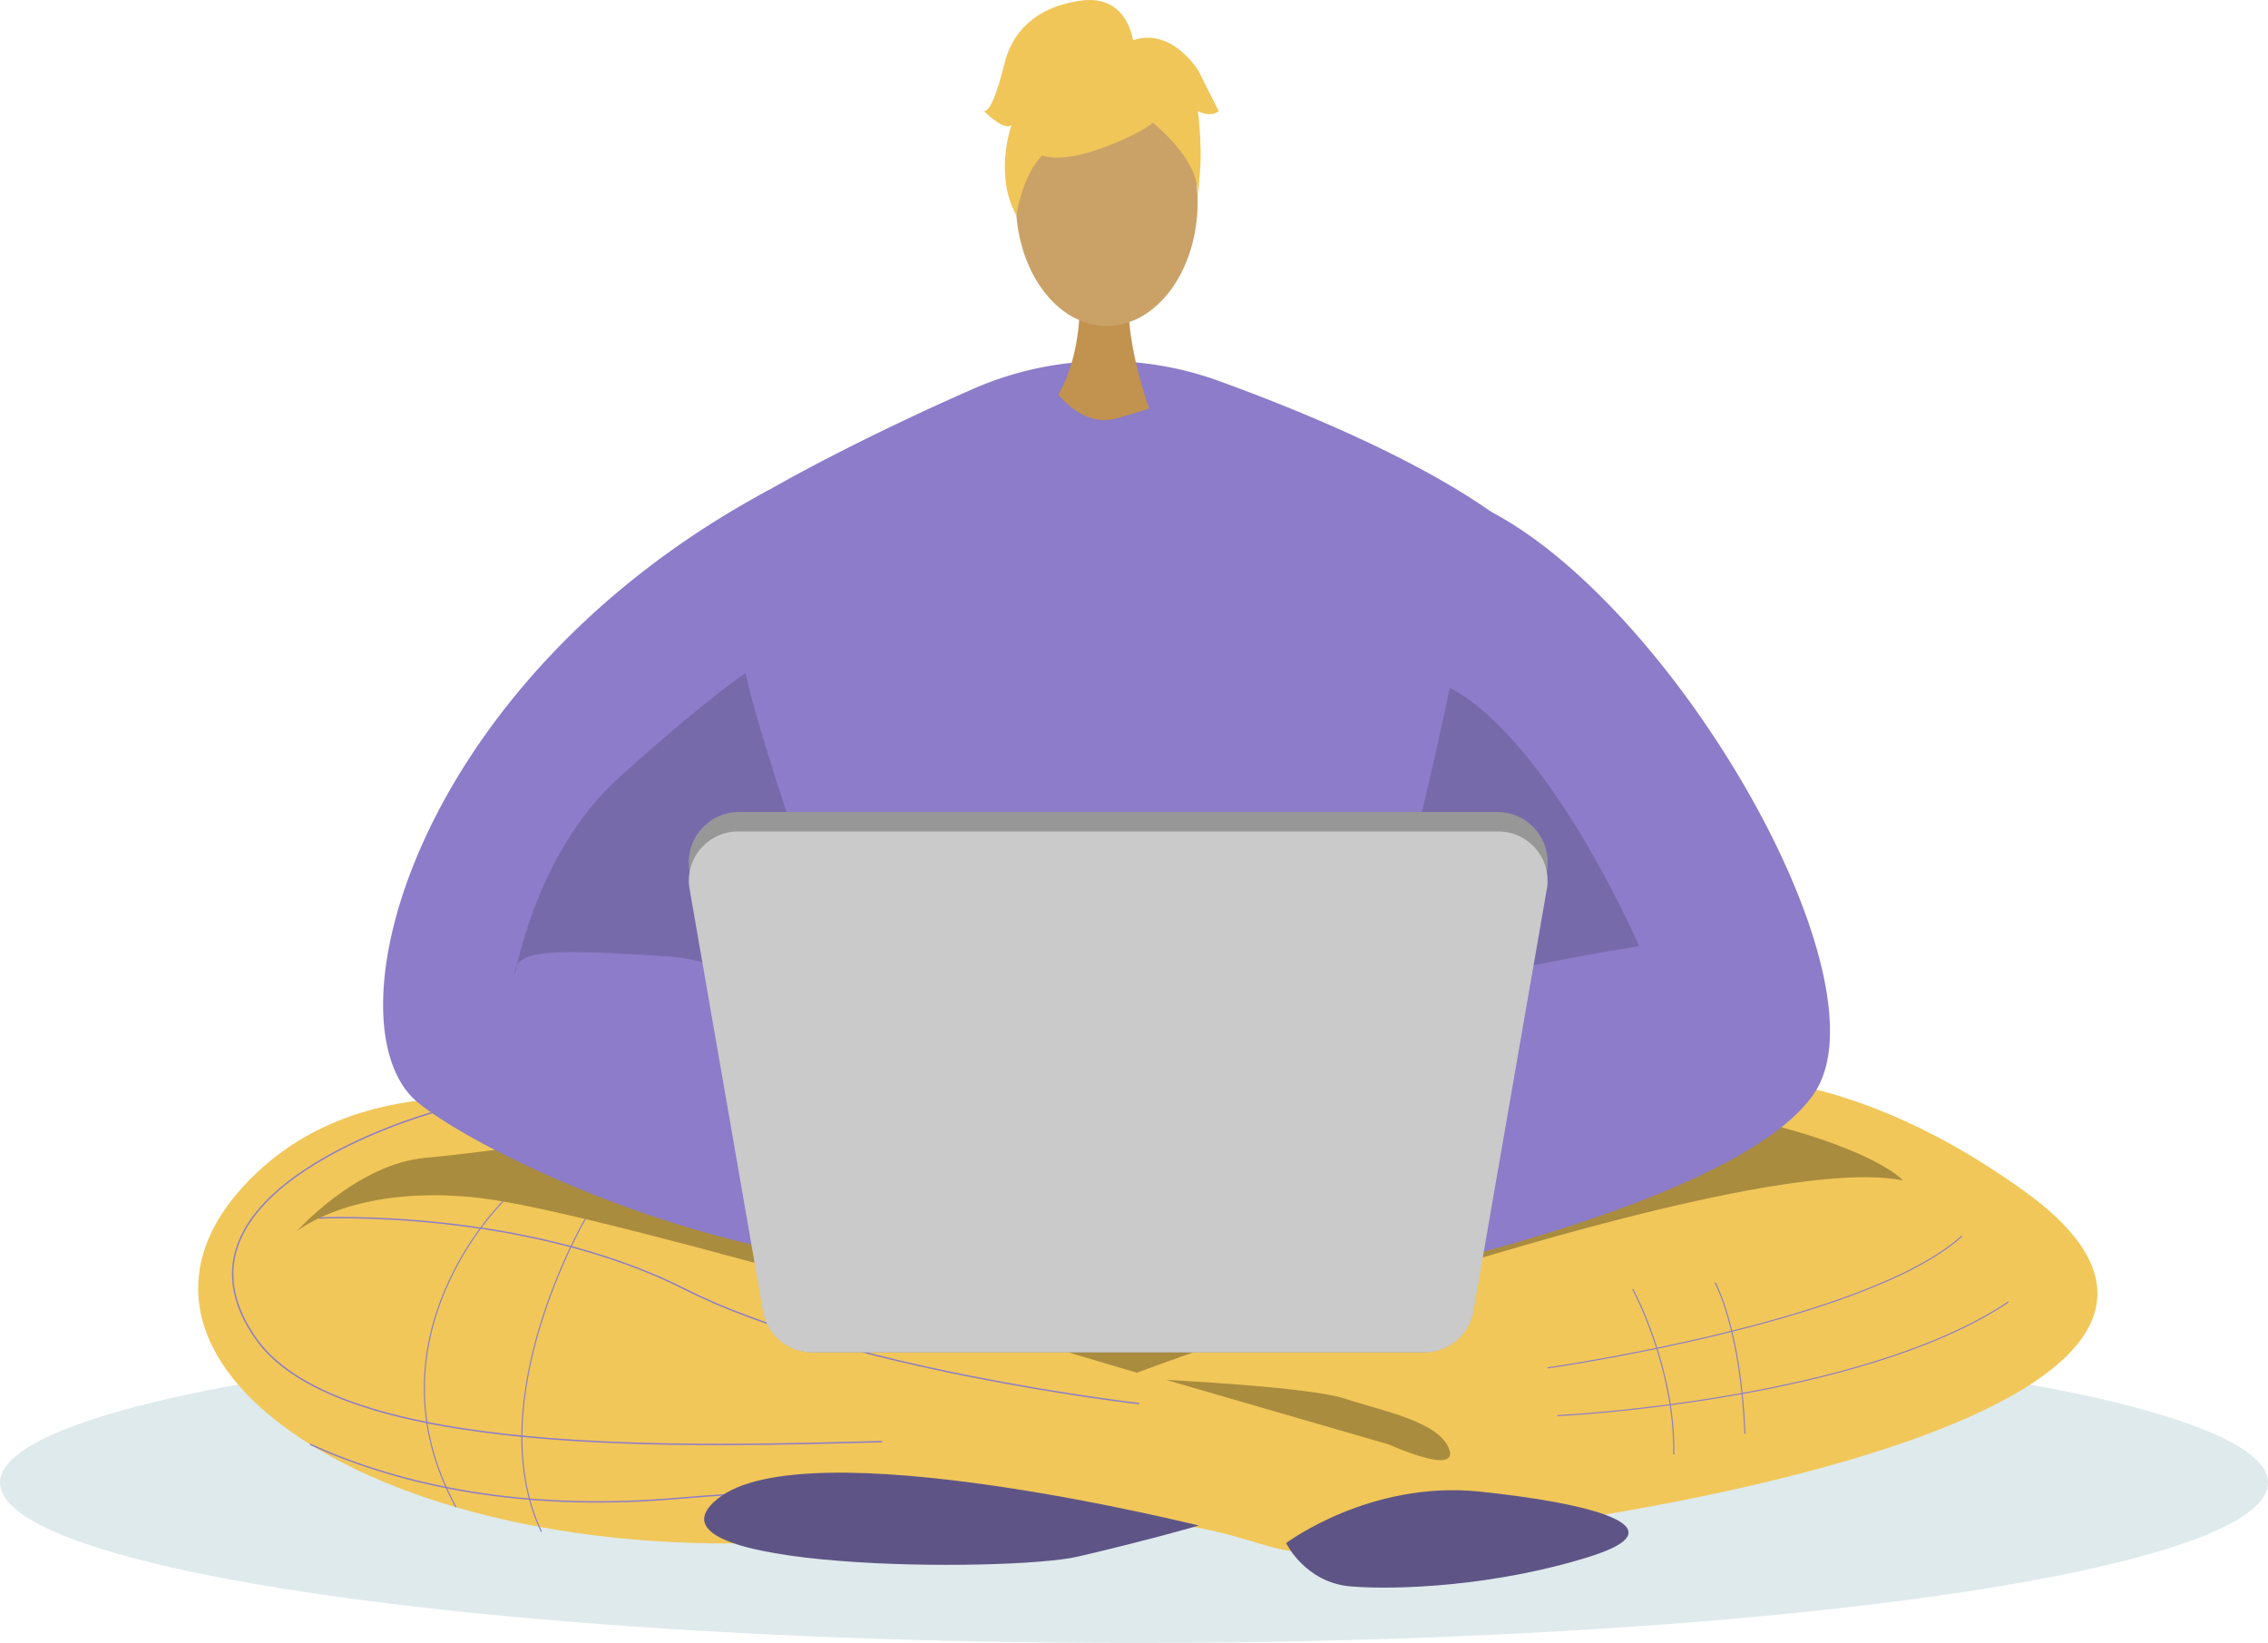 <svg xmlns="http://www.w3.org/2000/svg" width="478" height="346.258" viewBox="0 0 478 346.258"><defs><style>.a{fill:#bed5d9;opacity:0.49;}.b{fill:#f1c759;}.c{opacity:0.3;}.d{fill:#8c7cc9;}.e{opacity:0.15;}.f{fill:#5e5586;}.g,.h,.k{fill:none;stroke:#8c7cc9;stroke-miterlimit:10;}.g{stroke-width:0.298px;}.h{stroke-width:0.291px;}.i{fill:#979797;}.j{fill:#cacaca;}.k{stroke-width:0.229px;}.l{fill:#c2934e;}.m{fill:#caa267;}.n{fill:#f0c659;}</style></defs><g transform="translate(-521.767 -433.929)"><ellipse class="a" cx="239" cy="33.773" rx="239" ry="33.773" transform="translate(521.767 712.64)"/><g transform="translate(563.531 433.929)"><g transform="translate(0 76.098)"><path class="b" d="M751.143,683.356s-127.765-88.743-181.809-37.574c-43.154,40.857,33.446,88.857,131.441,75.95,68.976-9.084,76.794,4.111,88.876,3.827,89.9-6.89,211.043-33.787,152.09-76.046-80.309-57.567-134.632,3.463-162.615,18.653Z" transform="translate(-557.02 -474.687)"/><path class="c" d="M913.084,646.341c-33.58-6.929-161.507,40.511-161.507,40.511s-111.4-33.58-138.054-36.779S574.613,657,574.613,657s12.574-14.17,27.184-15.458,35.713-4.8,35.713-4.8,213.211-10.128,241.461-3.732S913.084,646.341,913.084,646.341Z" transform="translate(-553.771 -473.648)"/><path class="d" d="M733.786,498.163A69.686,69.686,0,0,0,705.864,504c-24.216,10.588-69.319,32.843-70.049,43.712-.967,14.392,21.577,131.142,65.176,146.333a130.351,130.351,0,0,0,40.389,6.726A69.674,69.674,0,0,0,808.3,654.081c13.74-39.186,30.633-95.193,21.036-110.346-11.194-17.674-51.476-34.047-71.9-41.438a69.489,69.489,0,0,0-23.655-4.133Z" transform="translate(-542.473 -498.163)"/><path class="d" d="M671.19,522.043C595.948,562.36,577.47,635.152,597.37,651.2c13.944,11.243,66.521,36.109,112.092,34.511a743.342,743.342,0,0,1,88.371,2.692s78.176-15.907,93.767-39.335-27.665-99.533-66.451-121.529S671.19,522.043,671.19,522.043Z" transform="translate(-550.943 -494.85)"/><path class="e" d="M783.117,556.27c21.321,11.371,39.9,54.46,39.9,54.46s-47.973,7.462-57.922,14.925,1.42-2.843,7.107-23.453S783.117,556.27,783.117,556.27Z" transform="translate(-519.317 -487.431)"/><path class="e" d="M661.99,553.649c4.974,22.741,28.783,86.235,28.783,86.235s-22.052-25.115-45.485-26.537-32.13-1.777-31.982,3.908c.03,1.124,3.91-25.229,22.032-41.576S661.99,553.649,661.99,553.649Z" transform="translate(-546.625 -487.915)"/><path class="f" d="M750.573,710.171s17.589-13.253,40.775-10.855,43.173,7.454,23.184,13.721-40.774,7.065-50.367,6.266S750.573,710.171,750.573,710.171Z" transform="translate(-521.272 -461.065)"/></g><path class="g" d="M605.111,631.89s-59.249,16.452-36.921,47.765c17.942,25.164,92.512,22.544,131.844,21.534" transform="translate(-555.886 -397.367)"/><path class="h" d="M578.558,650.623s43.243-2.1,77.005,14.967,95.769,24.143,95.769,24.143" transform="translate(-553.042 -393.922)"/><path class="i" d="M799.182,692.258H670.44a10.618,10.618,0,0,1-10.473-8.863l-15.523-92.648a10.618,10.618,0,0,1,10.473-12.373H814.706a10.618,10.618,0,0,1,10.472,12.373L809.655,683.4A10.618,10.618,0,0,1,799.182,692.258Z" transform="translate(-540.901 -407.251)"/><path class="j" d="M799.182,691.618H670.44a10.513,10.513,0,0,1-10.473-8.543l-15.523-89.3a10.359,10.359,0,0,1,10.473-11.928H814.706a10.359,10.359,0,0,1,10.472,11.928l-15.523,89.3A10.513,10.513,0,0,1,799.182,691.618Z" transform="translate(-540.901 -406.61)"/><path class="h" d="M576.92,690.861c16.567,7.545,42.13,14.473,77.5,11.39,69.424-6.049,92.3,8.55,92.3,8.55" transform="translate(-553.345 -386.475)"/><path class="f" d="M751.306,707.05c-.77-.133-83.148-20.751-101.536-5.56s61.56,15.45,75.952,12.122S751.306,707.05,751.306,707.05Z" transform="translate(-540.394 -385.543)"/><path class="k" d="M797.1,681.594s67.147-9.53,87.3-27.773" transform="translate(-512.678 -393.316)"/><path class="k" d="M798.852,689.5s63.715-2.995,95.028-23.96" transform="translate(-512.355 -391.151)"/><path class="k" d="M812.219,663.244s8.942,16.337,8.671,34.853" transform="translate(-509.886 -391.576)"/><path class="k" d="M826.892,662.1s5.446,9.8,6.263,31.858" transform="translate(-507.176 -391.788)"/><g transform="translate(165.608)"><path class="l" d="M715.565,486.83s1.591,17.766-9.366,27.59,25.253,0,25.253,0-6.739-17.016-5.227-27.59S715.565,486.83,715.565,486.83Z" transform="translate(-695.458 -425.026)"/><ellipse class="m" cx="19.158" cy="26.139" rx="19.158" ry="26.139" transform="translate(6.729 16.415)"/><g transform="translate(6.502 7.288)"><path class="n" d="M728.66,460.343s-33.168,18.389-23.323-11.136C712.148,428.78,751.279,447.181,728.66,460.343Z" transform="translate(-702.074 -440.081)"/><path class="n" d="M724.075,453.084s18.557,11.01,16.767,22.057c0,0,4.092-32.978-14.36-33.806s-25.6.951-23.957,35.824C702.525,477.158,707.886,449.418,724.075,453.084Z" transform="translate(-702.298 -439.875)"/></g><path class="n" d="M728.3,442.89s-.932-10.275-11.118-8.82-14.552,7.276-16.006,13.1-2.911,10.186-4.366,10.186c0,0,4.366,4.366,5.82,2.911,0,0-3.777,10.466,1.021,19.057,0,0,1.89-13.237,9.165-14.691S728.3,442.89,728.3,442.89Z" transform="translate(-696.81 -433.929)"/><path class="n" d="M722.6,441.563s7.276-4.366,14.552,5.82l4.366,8.731s-1.455,1.456-4.366,0c0,0,1.327,10.254-.064,16.041l-4.3-17.5Z" transform="translate(-692.046 -432.691)"/></g><path class="d" d="M711.293,501.668s5.719,10.347,14.431,7.9,11.165-3.761,11.165-3.761,12.8,17.1,6.807,19.826-49.284,7.9-51.463-1.634,18.516-21.51,18.516-21.51" transform="translate(-532.077 -421.418)"/><path class="k" d="M613.831,647.657s-29.369,28.712-9.905,64.44" transform="translate(-549.588 -394.455)"/><path class="k" d="M627.957,650.786s-22.321,38.272-9.228,65.912" transform="translate(-546.383 -393.877)"/><path class="c" d="M729.216,679.407l46.916,13.6s14.911,6.762,12.728.943-14.146-8-21.8-10.547S729.216,679.407,729.216,679.407Z" transform="translate(-525.217 -388.591)"/></g></g></svg>